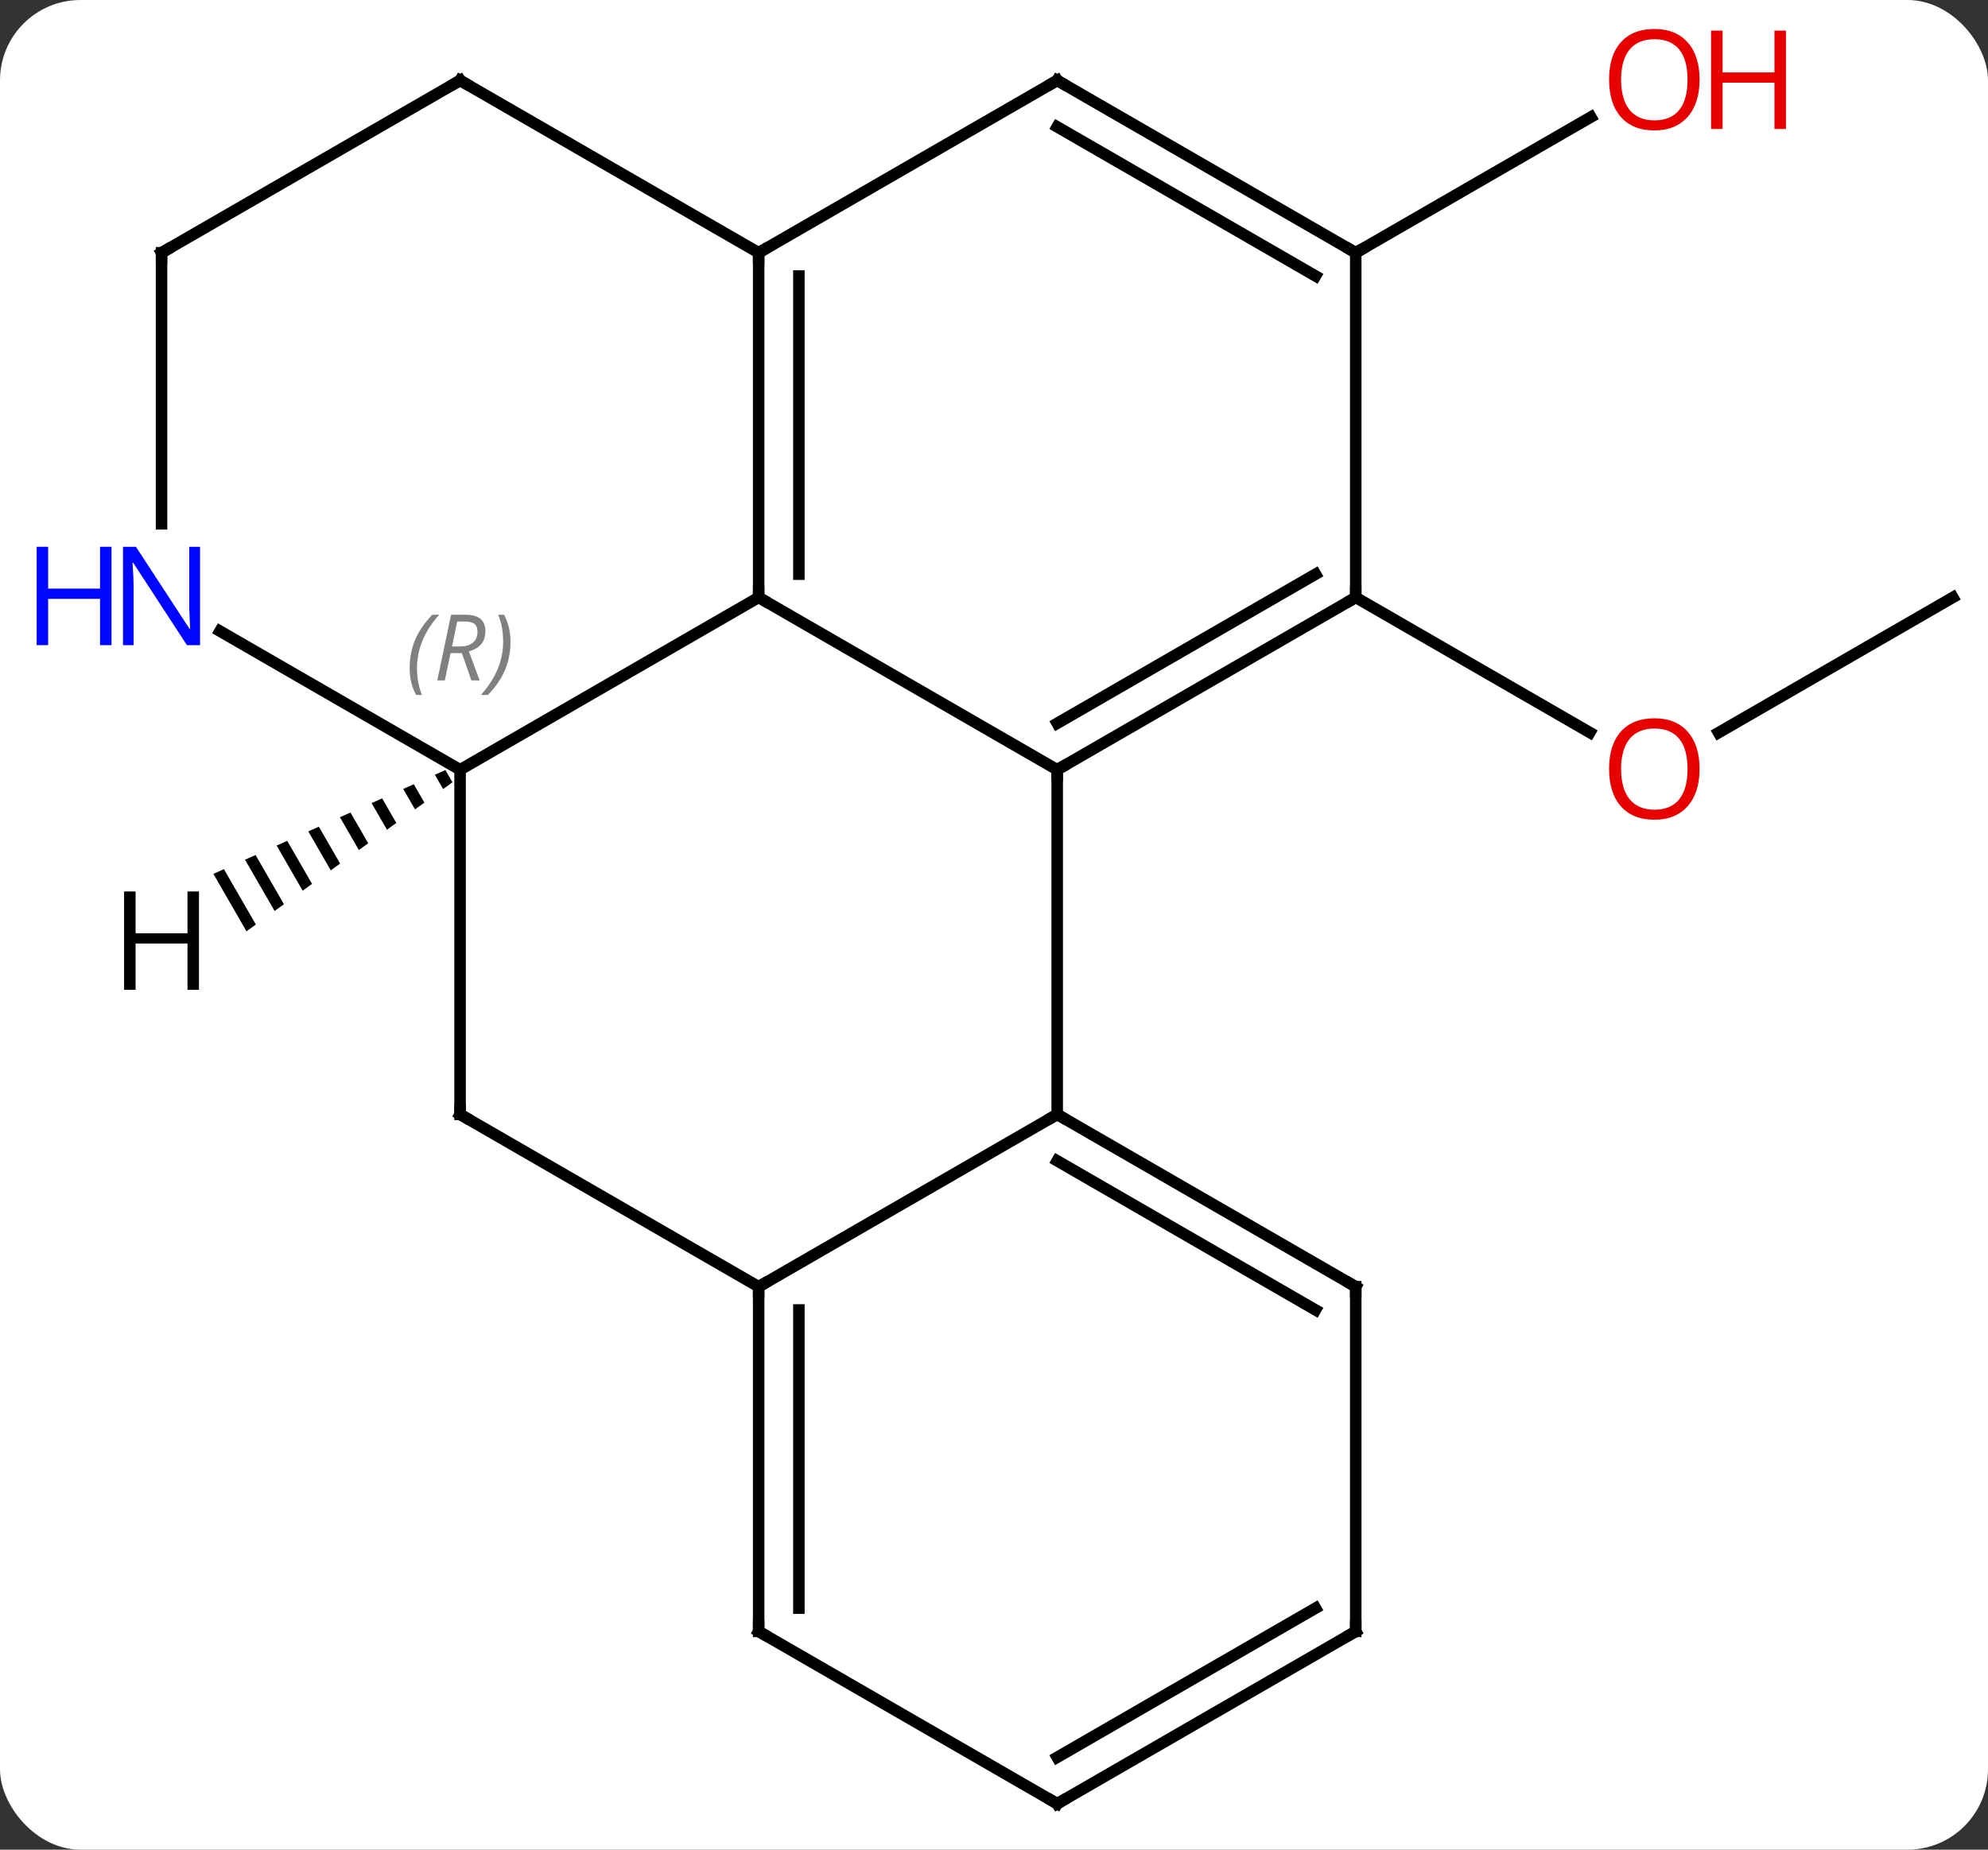 <svg width="173" viewBox="0 0 173 161" style="fill-opacity:1; color-rendering:auto; color-interpolation:auto; text-rendering:auto; stroke:black; stroke-linecap:square; stroke-miterlimit:10; shape-rendering:auto; stroke-opacity:1; fill:black; stroke-dasharray:none; font-weight:normal; stroke-width:1; font-family:'Open Sans'; font-style:normal; stroke-linejoin:miter; font-size:12; stroke-dashoffset:0; image-rendering:auto;" height="161" class="cas-substance-image" xmlns:xlink="http://www.w3.org/1999/xlink" xmlns="http://www.w3.org/2000/svg"><rect x="0" y="0" width="173" height="161" fill="#333333" stroke="none"/><svg class="cas-substance-single-component"><rect y="0" x="0" width="173" stroke="none" ry="7" rx="7" height="161" fill="white" class="cas-substance-group"/><svg y="0" x="0" width="173" viewBox="0 0 173 161" style="fill:black;" height="161" class="cas-substance-single-component-image"><svg><g><g transform="translate(92,82)" style="text-rendering:geometricPrecision; color-rendering:optimizeQuality; color-interpolation:linearRGB; stroke-linecap:butt; image-rendering:optimizeQuality;"><line y2="-30" y1="-18.226" x2="77.943" x1="57.55" style="fill:none;"/><line y2="-30" y1="-18.241" x2="25.98" x1="46.349" style="fill:none;"/><line y2="-60" y1="-71.811" x2="25.98" x1="46.44" style="fill:none;"/><line y2="-15" y1="-30" x2="0" x1="-25.98" style="fill:none;"/><line y2="-15" y1="-30" x2="-51.963" x1="-25.98" style="fill:none;"/><line y2="-60" y1="-30" x2="-25.98" x1="-25.98" style="fill:none;"/><line y2="-57.979" y1="-32.021" x2="-22.48" x1="-22.48" style="fill:none;"/><line y2="15" y1="-15" x2="0" x1="0" style="fill:none;"/><line y2="-30" y1="-15" x2="25.98" x1="0" style="fill:none;"/><line y2="-32.021" y1="-19.041" x2="22.48" x1="-0" style="fill:none;"/><line y2="15" y1="-15" x2="-51.963" x1="-51.963" style="fill:none;"/><line y2="-27.065" y1="-15" x2="-72.859" x1="-51.963" style="fill:none;"/><line y2="-75" y1="-60" x2="0" x1="-25.98" style="fill:none;"/><line y2="-75" y1="-60" x2="-51.963" x1="-25.98" style="fill:none;"/><line y2="30" y1="15" x2="-25.98" x1="0" style="fill:none;"/><line y2="30" y1="15" x2="25.98" x1="0" style="fill:none;"/><line y2="32.021" y1="19.041" x2="22.48" x1="-0" style="fill:none;"/><line y2="-60" y1="-30" x2="25.98" x1="25.98" style="fill:none;"/><line y2="30" y1="15" x2="-25.98" x1="-51.963" style="fill:none;"/><line y2="-60" y1="-36.406" x2="-77.943" x1="-77.943" style="fill:none;"/><line y2="-60" y1="-75" x2="25.98" x1="0" style="fill:none;"/><line y2="-57.979" y1="-70.959" x2="22.48" x1="-0" style="fill:none;"/><line y2="-60" y1="-75" x2="-77.943" x1="-51.963" style="fill:none;"/><line y2="60" y1="30" x2="-25.98" x1="-25.98" style="fill:none;"/><line y2="57.979" y1="32.021" x2="-22.48" x1="-22.48" style="fill:none;"/><line y2="60" y1="30" x2="25.98" x1="25.98" style="fill:none;"/><line y2="75" y1="60" x2="0" x1="-25.98" style="fill:none;"/><line y2="75" y1="60" x2="0" x1="25.98" style="fill:none;"/><line y2="70.959" y1="57.979" x2="-0" x1="22.48" style="fill:none;"/><path style="stroke:none;" d="M-53.24 -14.973 L-54.157 -14.563 L-53.439 -13.318 L-52.625 -13.907 L-53.24 -14.973 ZM-55.993 -13.741 L-56.911 -13.33 L-55.884 -11.549 L-55.884 -11.549 L-55.069 -12.139 L-55.993 -13.741 ZM-58.746 -12.509 L-59.664 -12.098 L-58.328 -9.78 L-58.328 -9.78 L-57.513 -10.37 L-58.746 -12.509 ZM-61.5 -11.277 L-62.418 -10.866 L-60.772 -8.012 L-59.957 -8.601 L-61.5 -11.277 ZM-64.253 -10.044 L-65.171 -9.633 L-63.216 -6.243 L-62.401 -6.833 L-64.253 -10.044 ZM-67.007 -8.812 L-67.925 -8.401 L-65.66 -4.474 L-64.846 -5.064 L-67.007 -8.812 ZM-69.76 -7.579 L-70.678 -7.169 L-68.105 -2.706 L-67.29 -3.295 L-69.76 -7.579 ZM-72.514 -6.347 L-73.432 -5.936 L-70.549 -0.937 L-69.734 -1.527 L-72.514 -6.347 Z"/></g><g transform="translate(92,82)" style="fill:rgb(230,0,0); text-rendering:geometricPrecision; color-rendering:optimizeQuality; image-rendering:optimizeQuality; font-family:'Open Sans'; stroke:rgb(230,0,0); color-interpolation:linearRGB;"><path style="stroke:none;" d="M55.901 -15.07 Q55.901 -13.008 54.861 -11.828 Q53.822 -10.648 51.979 -10.648 Q50.088 -10.648 49.057 -11.812 Q48.026 -12.977 48.026 -15.086 Q48.026 -17.18 49.057 -18.328 Q50.088 -19.477 51.979 -19.477 Q53.838 -19.477 54.869 -18.305 Q55.901 -17.133 55.901 -15.07 ZM49.072 -15.07 Q49.072 -13.336 49.815 -12.43 Q50.557 -11.523 51.979 -11.523 Q53.401 -11.523 54.127 -12.422 Q54.854 -13.32 54.854 -15.07 Q54.854 -16.805 54.127 -17.695 Q53.401 -18.586 51.979 -18.586 Q50.557 -18.586 49.815 -17.688 Q49.072 -16.789 49.072 -15.07 Z"/><path style="stroke:none;" d="M55.901 -75.07 Q55.901 -73.008 54.861 -71.828 Q53.822 -70.648 51.979 -70.648 Q50.088 -70.648 49.057 -71.812 Q48.026 -72.977 48.026 -75.086 Q48.026 -77.18 49.057 -78.328 Q50.088 -79.477 51.979 -79.477 Q53.838 -79.477 54.869 -78.305 Q55.901 -77.133 55.901 -75.07 ZM49.072 -75.07 Q49.072 -73.336 49.815 -72.43 Q50.557 -71.523 51.979 -71.523 Q53.401 -71.523 54.127 -72.422 Q54.854 -73.32 54.854 -75.07 Q54.854 -76.805 54.127 -77.695 Q53.401 -78.586 51.979 -78.586 Q50.557 -78.586 49.815 -77.688 Q49.072 -76.789 49.072 -75.07 Z"/><path style="stroke:none;" d="M63.416 -70.773 L62.416 -70.773 L62.416 -74.805 L57.901 -74.805 L57.901 -70.773 L56.901 -70.773 L56.901 -79.336 L57.901 -79.336 L57.901 -75.695 L62.416 -75.695 L62.416 -79.336 L63.416 -79.336 L63.416 -70.773 Z"/></g><g transform="translate(92,82)" style="stroke-linecap:butt; text-rendering:geometricPrecision; color-rendering:optimizeQuality; image-rendering:optimizeQuality; font-family:'Open Sans'; color-interpolation:linearRGB; stroke-miterlimit:5;"><path style="fill:none;" d="M-25.98 -30.5 L-25.98 -30 L-25.547 -29.75"/><path style="fill:none;" d="M0.433 -15.25 L0 -15 L-0 -14.5"/></g><g transform="translate(92,82)" style="stroke-linecap:butt; font-size:8.4px; fill:gray; text-rendering:geometricPrecision; image-rendering:optimizeQuality; color-rendering:optimizeQuality; font-family:'Open Sans'; font-style:italic; stroke:gray; color-interpolation:linearRGB; stroke-miterlimit:5;"><path style="stroke:none;" d="M-56.351 -23.836 Q-56.351 -25.164 -55.883 -26.289 Q-55.414 -27.414 -54.383 -28.492 L-53.773 -28.492 Q-54.742 -27.43 -55.226 -26.258 Q-55.711 -25.086 -55.711 -23.852 Q-55.711 -22.523 -55.273 -21.508 L-55.789 -21.508 Q-56.351 -22.539 -56.351 -23.836 ZM-52.791 -25.148 L-53.291 -22.773 L-53.948 -22.773 L-52.745 -28.492 L-51.495 -28.492 Q-49.76 -28.492 -49.76 -27.055 Q-49.76 -25.695 -51.198 -25.305 L-50.26 -22.773 L-50.979 -22.773 L-51.807 -25.148 L-52.791 -25.148 ZM-52.213 -27.898 Q-52.604 -25.977 -52.666 -25.727 L-52.01 -25.727 Q-51.26 -25.727 -50.854 -26.055 Q-50.448 -26.383 -50.448 -27.008 Q-50.448 -27.477 -50.705 -27.688 Q-50.963 -27.898 -51.557 -27.898 L-52.213 -27.898 ZM-47.574 -26.148 Q-47.574 -24.82 -48.051 -23.688 Q-48.527 -22.555 -49.543 -21.508 L-50.152 -21.508 Q-48.215 -23.664 -48.215 -26.148 Q-48.215 -27.477 -48.652 -28.492 L-48.137 -28.492 Q-47.574 -27.43 -47.574 -26.148 Z"/><path style="fill:none; stroke:black;" d="M-25.98 -59.5 L-25.98 -60 L-25.547 -60.25"/><path style="fill:none; stroke:black;" d="M0.433 15.25 L0 15 L-0.433 15.25"/><path style="fill:none; stroke:black;" d="M25.547 -29.75 L25.98 -30 L25.98 -30.5"/><path style="fill:none; stroke:black;" d="M-51.963 14.5 L-51.963 15 L-51.53 15.25"/></g><g transform="translate(92,82)" style="stroke-linecap:butt; fill:rgb(0,5,255); text-rendering:geometricPrecision; color-rendering:optimizeQuality; image-rendering:optimizeQuality; font-family:'Open Sans'; stroke:rgb(0,5,255); color-interpolation:linearRGB; stroke-miterlimit:5;"><path style="stroke:none;" d="M-74.591 -25.844 L-75.732 -25.844 L-80.42 -33.031 L-80.466 -33.031 Q-80.373 -31.766 -80.373 -30.719 L-80.373 -25.844 L-81.295 -25.844 L-81.295 -34.406 L-80.17 -34.406 L-75.498 -27.25 L-75.451 -27.25 Q-75.451 -27.406 -75.498 -28.266 Q-75.545 -29.125 -75.529 -29.5 L-75.529 -34.406 L-74.591 -34.406 L-74.591 -25.844 Z"/><path style="stroke:none;" d="M-82.295 -25.844 L-83.295 -25.844 L-83.295 -29.875 L-87.81 -29.875 L-87.81 -25.844 L-88.81 -25.844 L-88.81 -34.406 L-87.81 -34.406 L-87.81 -30.766 L-83.295 -30.766 L-83.295 -34.406 L-82.295 -34.406 L-82.295 -25.844 Z"/><path style="fill:none; stroke:black;" d="M-0.433 -74.75 L0 -75 L0.433 -74.75"/><path style="fill:none; stroke:black;" d="M-51.53 -74.75 L-51.963 -75 L-52.396 -74.75"/><path style="fill:none; stroke:black;" d="M-25.98 30.5 L-25.98 30 L-25.547 29.75"/><path style="fill:none; stroke:black;" d="M25.547 29.75 L25.98 30 L25.98 30.5"/><path style="fill:none; stroke:black;" d="M25.547 -60.25 L25.98 -60 L26.413 -60.25"/><path style="fill:none; stroke:black;" d="M-77.943 -59.5 L-77.943 -60 L-77.51 -60.25"/><path style="fill:none; stroke:black;" d="M-25.98 59.5 L-25.98 60 L-25.547 60.25"/><path style="fill:none; stroke:black;" d="M25.98 59.5 L25.98 60 L25.547 60.25"/><path style="fill:none; stroke:black;" d="M-0.433 74.75 L0 75 L0.433 74.75"/><path style="fill:black; stroke:none;" d="M-74.685 4.156 L-75.685 4.156 L-75.685 0.125 L-80.201 0.125 L-80.201 4.156 L-81.201 4.156 L-81.201 -4.406 L-80.201 -4.406 L-80.201 -0.766 L-75.685 -0.766 L-75.685 -4.406 L-74.685 -4.406 L-74.685 4.156 Z"/></g></g></svg></svg></svg></svg>